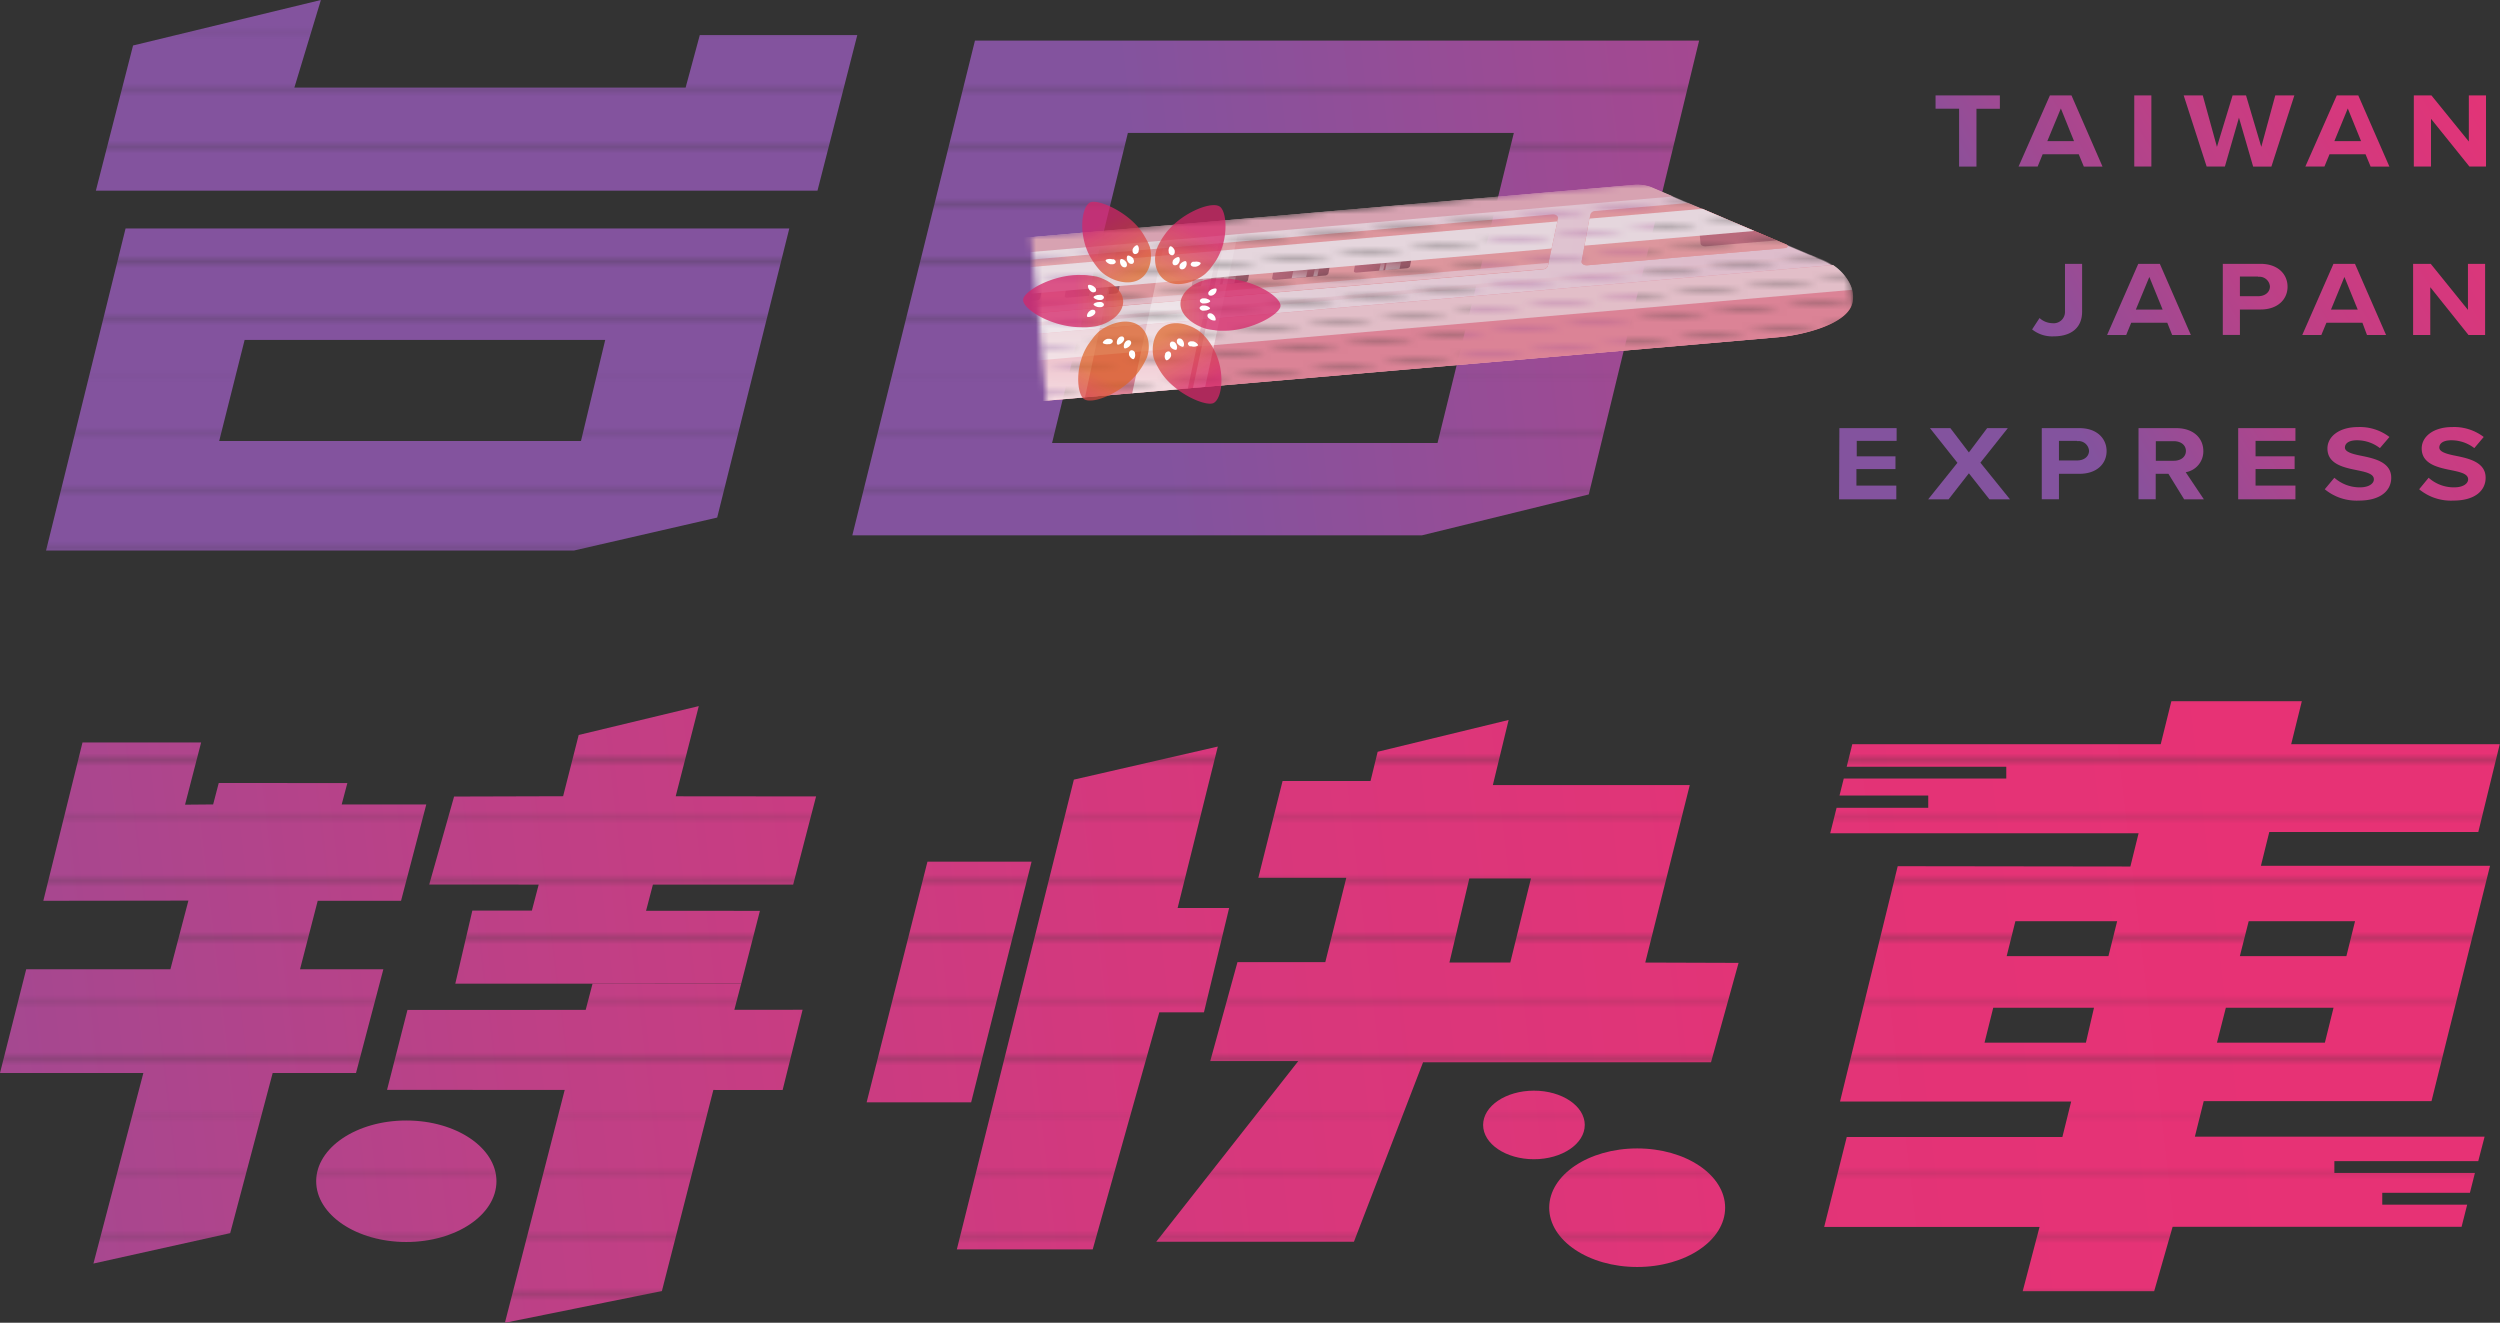 <svg xmlns="http://www.w3.org/2000/svg" xmlns:xlink="http://www.w3.org/1999/xlink" viewBox="0 0 393.04 207.96"><rect x="0" y="0" width="393.04" height="207.96" fill="#333333" stroke="none"/><defs><style>.cls-1{fill:url(#未命名漸層_167);}.cls-2{fill:url(#未命名漸層_100);}.cls-3{fill:url(#未命名漸層_117);}.cls-4{fill:url(#未命名漸層_117-2);}.cls-5{fill:url(#未命名漸層_117-3);}.cls-6{fill:url(#未命名漸層_126);}.cls-7{fill:url(#未命名漸層_126-2);}.cls-8{fill:url(#未命名漸層_127);}.cls-9{fill:url(#未命名漸層_143);}.cls-10{fill:url(#未命名漸層_128);}.cls-11{fill:url(#未命名漸層_130);}.cls-12{fill:url(#未命名漸層_167-2);}.cls-13{fill:url(#未命名漸層_100-2);}.cls-14{fill:url(#未命名漸層_117-4);}.cls-15{fill:url(#未命名漸層_117-5);}.cls-16{fill:url(#未命名漸層_117-6);}.cls-17{fill:url(#未命名漸層_126-3);}.cls-18{fill:url(#未命名漸層_126-4);}.cls-19{fill:url(#未命名漸層_127-2);}.cls-20{fill:url(#未命名漸層_143-2);}.cls-21{fill:url(#未命名漸層_128-2);}.cls-22{fill:url(#未命名漸層_130-2);}.cls-23{fill:url(#未命名漸層_8);}.cls-24{fill:url(#未命名漸層_19);}.cls-25{fill:url(#未命名漸層_19-2);}.cls-26{fill:url(#未命名漸層_19-3);}.cls-27{fill:url(#未命名漸層_19-4);}.cls-28{fill:url(#未命名漸層_19-5);}.cls-29{fill:url(#未命名漸層_19-6);}.cls-30{fill:url(#未命名漸層_19-7);}.cls-31{isolation:isolate;}.cls-32{fill:url(#未命名漸層_2);}.cls-33{fill:url(#未命名漸層_2-2);}.cls-34{fill:url(#未命名漸層_2-3);}.cls-35{fill:url(#未命名漸層_2-4);}.cls-36{fill:url(#未命名漸層_2-5);}.cls-37{fill:url(#未命名漸層_2-6);}.cls-38{fill:url(#未命名漸層_2-7);}.cls-39{fill:url(#未命名漸層_2-8);}.cls-40{fill:url(#未命名漸層_2-9);}.cls-41{fill:url(#未命名漸層_2-10);}.cls-42{fill:url(#未命名漸層_2-11);}.cls-43{fill:url(#未命名漸層_2-12);}.cls-44{fill:url(#未命名漸層_2-13);}.cls-45{fill:url(#未命名漸層_2-14);}.cls-46{fill:url(#未命名漸層_2-15);}.cls-47{fill:url(#未命名漸層_2-16);}.cls-48{fill:url(#未命名漸層_2-17);}.cls-49{fill:url(#未命名漸層_2-18);}.cls-50{mask:url(#mask);}.cls-51{fill:url(#未命名漸層_91);}.cls-52{fill:url(#未命名漸層_91-2);}.cls-53{fill:url(#未命名漸層_91-3);}.cls-54{mask:url(#mask-2);}.cls-55{fill:url(#未命名漸層_91-4);}.cls-56{fill:url(#未命名漸層_91-5);}.cls-57{fill:url(#未命名漸層_91-6);}.cls-58{fill:url(#未命名漸層_91-7);}.cls-59{fill:url(#未命名漸層_91-8);}.cls-60{fill:url(#未命名漸層_91-9);}.cls-61{fill:url(#未命名漸層_91-10);}.cls-62{fill:url(#未命名漸層_91-11);}.cls-63{fill:url(#未命名漸層_91-12);}.cls-64{fill:url(#未命名漸層_91-13);}.cls-65{mask:url(#mask-3);}.cls-66{fill:url(#未命名漸層_206);}.cls-67{fill:url(#未命名漸層_243);}.cls-68{fill:url(#未命名漸層_216);}.cls-123,.cls-69,.cls-76{fill:#fff;}.cls-69{opacity:0.7;}.cls-69,.cls-76{mix-blend-mode:soft-light;}.cls-70{opacity:0.3;fill:url(#未命名漸層_190);}.cls-71{fill:url(#未命名漸層_101);}.cls-72{fill:url(#未命名漸層_265);}.cls-73{fill:url(#未命名漸層_182);}.cls-74{fill:url(#未命名漸層_199);}.cls-75{fill:url(#未命名漸層_46);}.cls-77{fill:url(#未命名漸層_101-2);}.cls-78{fill:url(#未命名漸層_265-2);}.cls-79{fill:url(#未命名漸層_190-2);}.cls-80{fill:url(#未命名漸層_182-2);}.cls-81{fill:url(#未命名漸層_199-2);}.cls-82{fill:url(#未命名漸層_199-3);}.cls-83{fill:url(#未命名漸層_182-3);}.cls-84{fill:url(#未命名漸層_199-4);}.cls-85{fill:url(#未命名漸層_199-5);}.cls-86{fill:url(#未命名漸層_182-4);}.cls-87{fill:url(#未命名漸層_199-6);}.cls-88{fill:url(#未命名漸層_199-7);}.cls-89{fill:url(#未命名漸層_182-5);}.cls-90{fill:url(#未命名漸層_199-8);}.cls-91{fill:url(#未命名漸層_199-9);}.cls-92{fill:url(#未命名漸層_182-6);}.cls-93{fill:url(#未命名漸層_199-10);}.cls-94{fill:url(#未命名漸層_199-11);}.cls-95{fill:url(#未命名漸層_182-7);}.cls-96{fill:url(#未命名漸層_199-12);}.cls-97{fill:url(#未命名漸層_199-13);}.cls-98{fill:url(#未命名漸層_182-8);}.cls-99{fill:url(#未命名漸層_199-14);}.cls-100{fill:url(#未命名漸層_199-15);}.cls-101{fill:url(#未命名漸層_182-9);}.cls-102{fill:url(#未命名漸層_199-16);}.cls-103{fill:url(#未命名漸層_199-17);}.cls-104{fill:url(#未命名漸層_182-10);}.cls-105{fill:url(#未命名漸層_199-18);}.cls-106{fill:url(#未命名漸層_182-11);}.cls-107{fill:url(#未命名漸層_199-19);}.cls-108{fill:url(#未命名漸層_199-20);}.cls-109{fill:url(#未命名漸層_182-12);}.cls-110{fill:url(#未命名漸層_199-21);}.cls-111{fill:url(#未命名漸層_199-22);}.cls-112{fill:url(#未命名漸層_182-13);}.cls-113{fill:url(#未命名漸層_199-23);}.cls-114{fill:url(#未命名漸層_199-24);}.cls-115{fill:#ccafbc;opacity:0.5;mix-blend-mode:multiply;}.cls-116{fill:url(#未命名漸層_228);}.cls-117{fill:url(#未命名漸層_228-2);}.cls-118{fill:url(#未命名漸層_228-3);}.cls-119{fill:url(#未命名漸層_228-4);}.cls-120{fill:url(#未命名漸層_228-5);}.cls-121{fill:url(#未命名漸層_228-6);}.cls-122{fill:url(#未命名漸層_3);}.cls-124{fill:url(#未命名漸層_3-2);}.cls-125{fill:url(#未命名漸層_3-3);}.cls-126{fill:url(#未命名漸層_3-4);}.cls-127{fill:url(#未命名漸層_3-5);}.cls-128{fill:url(#未命名漸層_3-6);}</style><linearGradient id="未命名漸層_167" x1="-16.43" y1="0.16" x2="233.13" y2="0.16" gradientUnits="userSpaceOnUse"><stop offset="0" stop-color="#9fa0a0"/><stop offset="0.05" stop-color="#abacac"/><stop offset="0.14" stop-color="#cbcccc"/><stop offset="0.27" stop-color="#fefefe"/><stop offset="0.27" stop-color="#fff"/><stop offset="0.44" stop-color="#fcfcfc"/><stop offset="0.56" stop-color="#f3f3f3"/><stop offset="0.66" stop-color="#e3e3e3"/><stop offset="0.76" stop-color="#cdcdcd"/><stop offset="0.85" stop-color="#b1b0b0"/><stop offset="0.94" stop-color="#8e8e8e"/><stop offset="1" stop-color="#727171"/></linearGradient><linearGradient id="未命名漸層_100" x1="-16.31" y1="90.55" x2="302.39" y2="90.22" gradientTransform="translate(276.33 180.78) rotate(180)" gradientUnits="userSpaceOnUse"><stop offset="0" stop-color="#231815"/><stop offset="0.03" stop-color="#2e2421"/><stop offset="0.07" stop-color="#4c4441"/><stop offset="0.13" stop-color="#7d7775"/><stop offset="0.2" stop-color="#c0bdbc"/><stop offset="0.27" stop-color="#fff"/><stop offset="0.44" stop-color="#fcfcfc"/><stop offset="0.56" stop-color="#f3f3f3"/><stop offset="0.66" stop-color="#e3e3e3"/><stop offset="0.76" stop-color="#cdcdcd"/><stop offset="0.85" stop-color="#b1b0b0"/><stop offset="0.94" stop-color="#8e8e8e"/><stop offset="1" stop-color="#727171"/></linearGradient><linearGradient id="未命名漸層_117" x1="-16.43" y1="9.25" x2="233.13" y2="9.25" gradientUnits="userSpaceOnUse"><stop offset="0" stop-color="#4c4948"/><stop offset="0.04" stop-color="#575554"/><stop offset="0.11" stop-color="#767474"/><stop offset="0.21" stop-color="#a7a7a7"/><stop offset="0.24" stop-color="#b5b5b6"/><stop offset="1" stop-color="#fff"/></linearGradient><linearGradient id="未命名漸層_117-2" x1="-16.43" y1="54.57" x2="233.13" y2="54.57" xlink:href="#未命名漸層_117"/><linearGradient id="未命名漸層_117-3" x1="-7018.77" y1="81.36" x2="-6769.21" y2="81.36" gradientTransform="matrix(1, 0, 0, -1, 7002.34, 162.72)" xlink:href="#未命名漸層_117"/><linearGradient id="未命名漸層_126" x1="-16.43" y1="18.33" x2="233.13" y2="18.33" gradientUnits="userSpaceOnUse"><stop offset="0.13" stop-color="#b5b5b6"/><stop offset="0.21" stop-color="#c1c1c2"/><stop offset="0.36" stop-color="#e1e1e1"/><stop offset="0.47" stop-color="#fff"/><stop offset="1" stop-color="#dcdddd"/></linearGradient><linearGradient id="未命名漸層_126-2" x1="-16.43" y1="72.27" x2="233.13" y2="72.27" xlink:href="#未命名漸層_126"/><linearGradient id="未命名漸層_127" x1="-7018.77" y1="27.42" x2="-6769.21" y2="27.42" gradientTransform="matrix(1, 0, 0, -1, 7002.34, 54.84)" gradientUnits="userSpaceOnUse"><stop offset="0" stop-color="#727171"/><stop offset="0.04" stop-color="#7e7d7d"/><stop offset="0.11" stop-color="#9e9d9d"/><stop offset="0.19" stop-color="#d1d0d0"/><stop offset="0.27" stop-color="#fff"/><stop offset="0.44" stop-color="#fcfcfc"/><stop offset="0.56" stop-color="#f3f3f3"/><stop offset="0.66" stop-color="#e3e3e3"/><stop offset="0.76" stop-color="#cdcdcd"/><stop offset="0.85" stop-color="#b1b0b0"/><stop offset="0.94" stop-color="#8e8e8e"/><stop offset="1" stop-color="#727171"/></linearGradient><linearGradient id="未命名漸層_143" x1="277.76" y1="37.22" x2="25.25" y2="35.93" gradientTransform="translate(276.33 73.01) rotate(180)" gradientUnits="userSpaceOnUse"><stop offset="0" stop-color="#aaabab"/><stop offset="0.25" stop-color="#b5b5b6"/><stop offset="0.68" stop-color="#efefef"/></linearGradient><linearGradient id="未命名漸層_128" x1="-7018.77" y1="63.22" x2="-6769.21" y2="63.22" gradientTransform="matrix(1, 0, 0, -1, 7002.34, 126.44)" gradientUnits="userSpaceOnUse"><stop offset="0" stop-color="#aaabab"/><stop offset="0.24" stop-color="#b5b5b6"/><stop offset="1" stop-color="#fff"/></linearGradient><linearGradient id="未命名漸層_130" x1="-16.43" y1="45.59" x2="233.13" y2="45.59" gradientUnits="userSpaceOnUse"><stop offset="0.13" stop-color="#b5b5b6"/><stop offset="0.21" stop-color="#c1c1c2"/><stop offset="0.36" stop-color="#e1e1e1"/><stop offset="0.47" stop-color="#fff"/><stop offset="1" stop-color="#efefef"/></linearGradient><linearGradient id="未命名漸層_167-2" x1="-18.69" y1="114.67" x2="322.88" y2="114.67" xlink:href="#未命名漸層_167"/><linearGradient id="未命名漸層_100-2" x1="-18.53" y1="208.49" x2="417.69" y2="208.04" gradientTransform="translate(385.8 416.54) rotate(180)" xlink:href="#未命名漸層_100"/><linearGradient id="未命名漸層_117-4" x1="-18.69" y1="124.1" x2="322.88" y2="124.1" xlink:href="#未命名漸層_117"/><linearGradient id="未命名漸層_117-5" x1="-18.69" y1="171.12" x2="322.88" y2="171.12" xlink:href="#未命名漸層_117"/><linearGradient id="未命名漸層_117-6" x1="-7130.51" y1="198.91" x2="-6788.94" y2="198.91" gradientTransform="matrix(1, 0, 0, -1, 7111.81, 397.81)" xlink:href="#未命名漸層_117"/><linearGradient id="未命名漸層_126-3" x1="-18.69" y1="133.52" x2="322.88" y2="133.52" xlink:href="#未命名漸層_126"/><linearGradient id="未命名漸層_126-4" x1="-18.69" y1="189.48" x2="322.88" y2="189.48" xlink:href="#未命名漸層_126"/><linearGradient id="未命名漸層_127-2" x1="-7130.51" y1="142.95" x2="-6788.94" y2="142.95" gradientTransform="matrix(1, 0, 0, -1, 7111.81, 285.9)" xlink:href="#未命名漸層_127"/><linearGradient id="未命名漸層_143-2" x1="383.97" y1="153.36" x2="38.36" y2="151.58" gradientTransform="translate(385.8 304.75) rotate(180)" xlink:href="#未命名漸層_143"/><linearGradient id="未命名漸層_128-2" x1="-7130.51" y1="180.09" x2="-6788.94" y2="180.09" gradientTransform="matrix(1, 0, 0, -1, 7111.81, 360.18)" xlink:href="#未命名漸層_128"/><linearGradient id="未命名漸層_130-2" x1="-18.69" y1="161.8" x2="322.88" y2="161.8" xlink:href="#未命名漸層_130"/><linearGradient id="未命名漸層_8" x1="214.88" y1="369.94" x2="244.48" y2="369.94" gradientTransform="matrix(1.08, -0.1, 0.09, 1, -102.25, -308.59)" gradientUnits="userSpaceOnUse"><stop offset="0" stop-color="#040000"/><stop offset="0.09" stop-color="#100c0c"/><stop offset="0.25" stop-color="#2f2c2c"/><stop offset="0.46" stop-color="#636060"/><stop offset="0.72" stop-color="#aaa8a8"/><stop offset="1" stop-color="#fff"/></linearGradient><linearGradient id="未命名漸層_19" x1="215.64" y1="373.25" x2="257.74" y2="373.4" gradientTransform="matrix(1.08, -0.1, 0.09, 1, -102.25, -308.59)" gradientUnits="userSpaceOnUse"><stop offset="0" stop-color="#040000"/><stop offset="0.11" stop-color="#090505"/><stop offset="0.23" stop-color="#161212"/><stop offset="0.36" stop-color="#2d2929"/><stop offset="0.5" stop-color="#4c4949"/><stop offset="0.64" stop-color="#757373"/><stop offset="0.78" stop-color="#a6a5a5"/><stop offset="0.93" stop-color="#e0dfdf"/><stop offset="1" stop-color="#fff"/></linearGradient><linearGradient id="未命名漸層_19-2" x1="216.22" y1="377.52" x2="248.6" y2="377.21" xlink:href="#未命名漸層_19"/><linearGradient id="未命名漸層_19-3" x1="220.22" y1="380" x2="269.11" y2="380.46" xlink:href="#未命名漸層_19"/><linearGradient id="未命名漸層_19-4" x1="238.36" y1="384.02" x2="257.27" y2="384.02" xlink:href="#未命名漸層_19"/><linearGradient id="未命名漸層_19-5" x1="216.32" y1="387.53" x2="261.8" y2="387.53" xlink:href="#未命名漸層_19"/><linearGradient id="未命名漸層_19-6" x1="215.47" y1="391.29" x2="251.55" y2="391.13" xlink:href="#未命名漸層_19"/><linearGradient id="未命名漸層_19-7" x1="221.89" y1="394.55" x2="272.31" y2="394.55" xlink:href="#未命名漸層_19"/><linearGradient id="未命名漸層_2" x1="385.32" y1="-26.62" x2="300.42" y2="24.89" gradientUnits="userSpaceOnUse"><stop offset="0" stop-color="#e73275"/><stop offset="0.18" stop-color="#e23477"/><stop offset="0.39" stop-color="#d5387d"/><stop offset="0.61" stop-color="#be4086"/><stop offset="0.84" stop-color="#9e4a93"/><stop offset="1" stop-color="#83539e"/></linearGradient><linearGradient id="未命名漸層_2-2" x1="390.41" y1="-18.23" x2="305.51" y2="33.27" xlink:href="#未命名漸層_2"/><linearGradient id="未命名漸層_2-3" x1="393.22" y1="-13.59" x2="308.32" y2="37.91" xlink:href="#未命名漸層_2"/><linearGradient id="未命名漸層_2-4" x1="396.81" y1="-7.68" x2="311.91" y2="43.82" xlink:href="#未命名漸層_2"/><linearGradient id="未命名漸層_2-5" x1="402.54" y1="1.76" x2="317.64" y2="53.27" xlink:href="#未命名漸層_2"/><linearGradient id="未命名漸層_2-6" x1="406.21" y1="7.82" x2="321.31" y2="59.32" xlink:href="#未命名漸層_2"/><linearGradient id="未命名漸層_2-7" x1="401.71" y1="0.4" x2="316.81" y2="51.91" xlink:href="#未命名漸層_2"/><linearGradient id="未命名漸層_2-8" x1="405.9" y1="7.3" x2="321" y2="58.8" xlink:href="#未命名漸層_2"/><linearGradient id="未命名漸層_2-9" x1="408.71" y1="11.94" x2="323.81" y2="63.45" xlink:href="#未命名漸層_2"/><linearGradient id="未命名漸層_2-10" x1="414.15" y1="20.91" x2="329.25" y2="72.41" xlink:href="#未命名漸層_2"/><linearGradient id="未命名漸層_2-11" x1="417.93" y1="27.13" x2="333.03" y2="78.63" xlink:href="#未命名漸層_2"/><linearGradient id="未命名漸層_2-12" x1="404.8" y1="5.49" x2="319.9" y2="56.99" xlink:href="#未命名漸層_2"/><linearGradient id="未命名漸層_2-13" x1="409.1" y1="12.59" x2="324.21" y2="64.09" xlink:href="#未命名漸層_2"/><linearGradient id="未命名漸層_2-14" x1="412.5" y1="18.18" x2="327.6" y2="69.69" xlink:href="#未命名漸層_2"/><linearGradient id="未命名漸層_2-15" x1="417.63" y1="26.64" x2="332.73" y2="78.14" xlink:href="#未命名漸層_2"/><linearGradient id="未命名漸層_2-16" x1="421.66" y1="33.29" x2="336.77" y2="84.79" xlink:href="#未命名漸層_2"/><linearGradient id="未命名漸層_2-17" x1="425.59" y1="39.76" x2="340.69" y2="91.27" xlink:href="#未命名漸層_2"/><linearGradient id="未命名漸層_2-18" x1="429.58" y1="46.34" x2="344.68" y2="97.84" xlink:href="#未命名漸層_2"/><mask id="mask" x="-32.03" y="-4.38" width="340.39" height="99.31" maskUnits="userSpaceOnUse"><g id="gradient"><rect class="cls-1" x="-32.03" y="-4.38" width="340.39" height="9.09"/><rect class="cls-2" x="-32.03" y="85.84" width="340.39" height="9.09" transform="translate(276.33 180.78) rotate(-180)"/><rect class="cls-3" x="-32.03" y="4.7" width="340.39" height="9.09"/><rect class="cls-4" x="-32.03" y="50.03" width="340.39" height="9.09"/><rect class="cls-5" x="-32.03" y="76.82" width="340.39" height="9.09" transform="translate(276.33 162.72) rotate(-180)"/><rect class="cls-6" x="-32.03" y="13.79" width="340.39" height="9.09"/><rect class="cls-7" x="-32.03" y="67.73" width="340.39" height="9.09"/><rect class="cls-8" x="-32.03" y="22.88" width="340.39" height="9.09" transform="translate(276.33 54.84) rotate(-180)"/><rect class="cls-9" x="-32.03" y="31.96" width="340.39" height="9.09" transform="translate(276.33 73.01) rotate(-180)"/><rect class="cls-10" x="-32.03" y="58.68" width="340.39" height="9.09" transform="translate(276.33 126.44) rotate(-180)"/><rect class="cls-11" x="-32.03" y="41.05" width="340.39" height="9.09"/></g></mask><linearGradient id="未命名漸層_91" x1="620.34" y1="-47.75" x2="174.66" y2="4.92" xlink:href="#未命名漸層_2"/><linearGradient id="未命名漸層_91-2" x1="624.94" y1="-6.12" x2="179.64" y2="46.51" xlink:href="#未命名漸層_2"/><linearGradient id="未命名漸層_91-3" x1="624.84" y1="-6.3" x2="179.79" y2="46.29" xlink:href="#未命名漸層_2"/><mask id="mask-2" x="-40.05" y="109.96" width="465.9" height="103.03" maskUnits="userSpaceOnUse"><g id="gradient-2" data-name="gradient"><rect class="cls-12" x="-40.05" y="109.96" width="465.9" height="9.43"/><rect class="cls-13" x="-40.05" y="203.56" width="465.9" height="9.43" transform="translate(385.8 416.54) rotate(-180)"/><rect class="cls-14" x="-40.05" y="119.38" width="465.9" height="9.43"/><rect class="cls-15" x="-40.05" y="166.4" width="465.9" height="9.43"/><rect class="cls-16" x="-40.05" y="194.19" width="465.9" height="9.43" transform="translate(385.8 397.81) rotate(-180)"/><rect class="cls-17" x="-40.05" y="128.81" width="465.9" height="9.43"/><rect class="cls-18" x="-40.05" y="184.77" width="465.9" height="9.43"/><rect class="cls-19" x="-40.05" y="138.24" width="465.9" height="9.43" transform="translate(385.8 285.9) rotate(-180)"/><rect class="cls-20" x="-40.05" y="147.66" width="465.9" height="9.43" transform="translate(385.8 304.75) rotate(-180)"/><rect class="cls-21" x="-40.05" y="175.38" width="465.9" height="9.43" transform="translate(385.8 360.18) rotate(-180)"/><rect class="cls-22" x="-40.05" y="157.09" width="465.9" height="9.43"/></g></mask><linearGradient id="未命名漸層_91-4" x1="352.09" y1="117.71" x2="-92.89" y2="170.3" xlink:href="#未命名漸層_2"/><linearGradient id="未命名漸層_91-5" x1="351.03" y1="104.72" x2="-94.61" y2="157.38" xlink:href="#未命名漸層_2"/><linearGradient id="未命名漸層_91-6" x1="356.47" y1="149.37" x2="-89.23" y2="202.04" xlink:href="#未命名漸層_2"/><linearGradient id="未命名漸層_91-7" x1="356.89" y1="151.08" x2="-89.05" y2="203.78" xlink:href="#未命名漸層_2"/><linearGradient id="未命名漸層_91-8" x1="352.88" y1="136.66" x2="-90.33" y2="189.04" xlink:href="#未命名漸層_2"/><linearGradient id="未命名漸層_91-9" x1="359.04" y1="177.86" x2="-86.9" y2="230.56" xlink:href="#未命名漸層_2"/><linearGradient id="未命名漸層_91-10" x1="357.24" y1="163.14" x2="-88.7" y2="215.84" xlink:href="#未命名漸層_2"/><linearGradient id="未命名漸層_91-11" x1="352.27" y1="130.39" x2="-91.53" y2="182.84" xlink:href="#未命名漸層_2"/><linearGradient id="未命名漸層_91-12" x1="354.16" y1="138.98" x2="-91.06" y2="191.6" xlink:href="#未命名漸層_2"/><linearGradient id="未命名漸層_91-13" x1="357.62" y1="154.54" x2="-87.24" y2="207.11" xlink:href="#未命名漸層_2"/><mask id="mask-3" x="38.38" y="26.15" width="253.48" height="47.58" maskUnits="userSpaceOnUse"><g id="shadow"><polygon class="cls-23" points="289.58 29.65 162.43 40.68 162.1 37.18 289.26 26.15 289.58 29.65"/><polygon class="cls-24" points="289.9 33.15 162.75 44.18 162.43 40.68 289.58 29.65 289.9 33.15"/><polygon class="cls-25" points="290.25 36.66 163.09 47.69 162.77 44.19 289.92 33.16 290.25 36.66"/><polygon class="cls-26" points="290.56 40.16 163.41 51.18 163.09 47.68 290.24 36.66 290.56 40.16"/><polygon class="cls-27" points="290.89 43.67 163.74 54.7 163.41 51.2 290.56 40.17 290.89 43.67"/><polygon class="cls-28" points="291.21 47.17 164.06 58.19 163.74 54.69 290.89 43.67 291.21 47.17"/><polygon class="cls-29" points="291.54 50.66 164.38 61.69 164.06 58.19 291.21 47.16 291.54 50.66"/><polygon class="cls-30" points="291.86 54.16 164.71 65.18 164.38 61.68 291.54 50.66 291.86 54.16"/></g></mask><linearGradient id="未命名漸層_206" x1="307.42" y1="393.06" x2="164.57" y2="376.93" gradientTransform="matrix(1.08, -0.1, 0.09, 1, -102.25, -308.59)" gradientUnits="userSpaceOnUse"><stop offset="0" stop-color="#f0cddd"/><stop offset="0.54" stop-color="#fcfdfd"/><stop offset="1" stop-color="#f8eef3"/></linearGradient><linearGradient id="未命名漸層_243" x1="805.34" y1="-388.58" x2="747.17" y2="-350.54" gradientUnits="userSpaceOnUse"><stop offset="0" stop-color="#c96391"/><stop offset="0.78" stop-color="#e397a6"/></linearGradient><linearGradient id="未命名漸層_216" x1="817.22" y1="-370.13" x2="759.09" y2="-332.12" gradientUnits="userSpaceOnUse"><stop offset="0" stop-color="#ee83a0"/><stop offset="0.09" stop-color="#ef8ca7"/><stop offset="0.24" stop-color="#f3a5bc"/><stop offset="0.42" stop-color="#f8cddd"/><stop offset="0.48" stop-color="#fadce9"/><stop offset="1" stop-color="#ea5970"/></linearGradient><linearGradient id="未命名漸層_190" x1="103.5" y1="382.11" x2="290" y2="381.56" gradientTransform="matrix(1.08, -0.1, 0.09, 1, -102.25, -308.59)" gradientUnits="userSpaceOnUse"><stop offset="0" stop-color="#c31341"/><stop offset="0.77" stop-color="#eb9cae"/><stop offset="1" stop-color="#f7c6cf"/></linearGradient><linearGradient id="未命名漸層_101" x1="838.34" y1="-338.38" x2="780.18" y2="-300.35" gradientUnits="userSpaceOnUse"><stop offset="0" stop-color="#e397a6"/><stop offset="1" stop-color="#ee7e7f"/></linearGradient><linearGradient id="未命名漸層_265" x1="838.53" y1="-338.09" x2="780.36" y2="-300.06" gradientUnits="userSpaceOnUse"><stop offset="0" stop-color="#c31341"/><stop offset="1" stop-color="#ee7e7f"/></linearGradient><linearGradient id="未命名漸層_182" x1="840.63" y1="-335.6" x2="782.43" y2="-297.54" gradientUnits="userSpaceOnUse"><stop offset="0" stop-color="#5f0010"/><stop offset="1" stop-color="#a6273d"/></linearGradient><linearGradient id="未命名漸層_199" x1="830.92" y1="-335.4" x2="773.41" y2="-297.8" gradientUnits="userSpaceOnUse"><stop offset="0" stop-color="#fff" stop-opacity="0.8"/><stop offset="0.68" stop-color="#fff" stop-opacity="0.26"/><stop offset="1" stop-color="#fff" stop-opacity="0"/></linearGradient><linearGradient id="未命名漸層_46" x1="830.72" y1="-332.31" x2="773.37" y2="-294.81" gradientUnits="userSpaceOnUse"><stop offset="0" stop-color="#fff" stop-opacity="0.6"/><stop offset="0.9" stop-color="#fff" stop-opacity="0.06"/><stop offset="1" stop-color="#fff" stop-opacity="0"/></linearGradient><linearGradient id="未命名漸層_101-2" x1="805.34" y1="-387.64" x2="747.22" y2="-349.63" xlink:href="#未命名漸層_101"/><linearGradient id="未命名漸層_265-2" x1="805.68" y1="-387.23" x2="747.55" y2="-349.23" xlink:href="#未命名漸層_265"/><linearGradient id="未命名漸層_190-2" x1="807.68" y1="-385.17" x2="749.51" y2="-347.14" gradientTransform="matrix(1, 0, 0, 1, 0, 0)" xlink:href="#未命名漸層_190"/><linearGradient id="未命名漸層_182-2" x1="267.54" y1="376.61" x2="260.07" y2="376.97" gradientTransform="matrix(1.08, -0.1, 0.09, 1, -102.25, -308.59)" xlink:href="#未命名漸層_182"/><linearGradient id="未命名漸層_199-2" x1="265.29" y1="378.22" x2="265.61" y2="375.8" gradientTransform="matrix(1.08, -0.1, 0.09, 1, -102.25, -308.59)" xlink:href="#未命名漸層_199"/><linearGradient id="未命名漸層_199-3" x1="263.7" y1="378.13" x2="264" y2="375.88" gradientTransform="matrix(1.08, -0.1, 0.09, 1, -102.25, -308.59)" xlink:href="#未命名漸層_199"/><linearGradient id="未命名漸層_182-3" x1="256.13" y1="376.74" x2="247.29" y2="376.74" gradientTransform="matrix(1.08, -0.1, 0.09, 1, -102.25, -308.59)" xlink:href="#未命名漸層_182"/><linearGradient id="未命名漸層_199-4" x1="251.75" y1="378.17" x2="252.07" y2="375.76" gradientTransform="matrix(1.08, -0.1, 0.09, 1, -102.25, -308.59)" xlink:href="#未命名漸層_199"/><linearGradient id="未命名漸層_199-5" x1="254.13" y1="378.1" x2="254.43" y2="375.85" gradientTransform="matrix(1.08, -0.1, 0.09, 1, -102.25, -308.59)" xlink:href="#未命名漸層_199"/><linearGradient id="未命名漸層_182-4" x1="243.79" y1="376.6" x2="236.42" y2="376.84" gradientTransform="matrix(1.08, -0.1, 0.09, 1, -102.25, -308.59)" xlink:href="#未命名漸層_182"/><linearGradient id="未命名漸層_199-6" x1="238.92" y1="378.17" x2="239.25" y2="375.67" gradientTransform="matrix(1.08, -0.1, 0.09, 1, -102.25, -308.59)" xlink:href="#未命名漸層_199"/><linearGradient id="未命名漸層_199-7" x1="241.53" y1="378.12" x2="241.85" y2="375.74" gradientTransform="matrix(1.08, -0.1, 0.09, 1, -102.25, -308.59)" xlink:href="#未命名漸層_199"/><linearGradient id="未命名漸層_182-5" x1="225.29" y1="376.48" x2="218.13" y2="376.82" gradientTransform="matrix(1.08, -0.1, 0.09, 1, -102.25, -308.59)" xlink:href="#未命名漸層_182"/><linearGradient id="未命名漸層_199-8" x1="223.12" y1="378.07" x2="223.45" y2="375.67" gradientTransform="matrix(1.08, -0.1, 0.09, 1, -102.25, -308.59)" xlink:href="#未命名漸層_199"/><linearGradient id="未命名漸層_199-9" x1="221.6" y1="377.99" x2="221.9" y2="375.75" gradientTransform="matrix(1.08, -0.1, 0.09, 1, -102.25, -308.59)" xlink:href="#未命名漸層_199"/><linearGradient id="未命名漸層_182-6" x1="214.35" y1="376.61" x2="205.89" y2="376.61" gradientTransform="matrix(1.08, -0.1, 0.09, 1, -102.25, -308.59)" xlink:href="#未命名漸層_182"/><linearGradient id="未命名漸層_199-10" x1="210.15" y1="378.03" x2="210.47" y2="375.63" gradientTransform="matrix(1.08, -0.1, 0.09, 1, -102.25, -308.59)" xlink:href="#未命名漸層_199"/><linearGradient id="未命名漸層_199-11" x1="212.43" y1="377.96" x2="212.73" y2="375.72" gradientTransform="matrix(1.08, -0.1, 0.09, 1, -102.25, -308.59)" xlink:href="#未命名漸層_199"/><linearGradient id="未命名漸層_182-7" x1="202.53" y1="376.47" x2="195.47" y2="376.7" gradientTransform="matrix(1.08, -0.1, 0.09, 1, -102.25, -308.59)" xlink:href="#未命名漸層_182"/><linearGradient id="未命名漸層_199-12" x1="197.86" y1="378.03" x2="198.19" y2="375.55" gradientTransform="matrix(1.08, -0.1, 0.09, 1, -102.25, -308.59)" xlink:href="#未命名漸層_199"/><linearGradient id="未命名漸層_199-13" x1="200.35" y1="377.98" x2="200.67" y2="375.62" gradientTransform="matrix(1.08, -0.1, 0.09, 1, -102.25, -308.59)" xlink:href="#未命名漸層_199"/><linearGradient id="未命名漸層_182-8" x1="178.86" y1="376.35" x2="172.46" y2="376.66" gradientTransform="matrix(1.08, -0.1, 0.09, 1, -102.25, -308.59)" xlink:href="#未命名漸層_182"/><linearGradient id="未命名漸層_199-14" x1="176.91" y1="377.91" x2="177.23" y2="375.54" gradientTransform="matrix(1.08, -0.1, 0.09, 1, -102.25, -308.59)" xlink:href="#未命名漸層_199"/><linearGradient id="未命名漸層_199-15" x1="174.26" y1="377.83" x2="174.56" y2="375.6" gradientTransform="matrix(1.08, -0.1, 0.09, 1, -102.25, -308.59)" xlink:href="#未命名漸層_199"/><linearGradient id="未命名漸層_182-9" x1="169.08" y1="376.47" x2="161.52" y2="376.47" gradientTransform="matrix(1.08, -0.1, 0.09, 1, -102.25, -308.59)" xlink:href="#未命名漸層_182"/><linearGradient id="未命名漸層_199-16" x1="163.85" y1="377.87" x2="164.17" y2="375.5" gradientTransform="matrix(1.08, -0.1, 0.09, 1, -102.25, -308.59)" xlink:href="#未命名漸層_199"/><linearGradient id="未命名漸層_199-17" x1="165.35" y1="377.8" x2="165.65" y2="375.58" gradientTransform="matrix(1.08, -0.1, 0.09, 1, -102.25, -308.59)" xlink:href="#未命名漸層_199"/><linearGradient id="未命名漸層_182-10" x1="158.53" y1="376.34" x2="152.21" y2="376.54" gradientTransform="matrix(1.08, -0.1, 0.09, 1, -102.25, -308.59)" xlink:href="#未命名漸層_182"/><linearGradient id="未命名漸層_199-18" x1="154.33" y1="377.87" x2="154.66" y2="375.43" gradientTransform="matrix(1.08, -0.1, 0.09, 1, -102.25, -308.59)" xlink:href="#未命名漸層_199"/><linearGradient id="未命名漸層_182-11" x1="138.21" y1="376.08" x2="131.84" y2="376.38" gradientTransform="matrix(1.08, -0.1, 0.09, 1, -102.25, -308.59)" xlink:href="#未命名漸層_182"/><linearGradient id="未命名漸層_199-19" x1="136.27" y1="377.63" x2="136.58" y2="375.26" gradientTransform="matrix(1.08, -0.1, 0.09, 1, -102.25, -308.59)" xlink:href="#未命名漸層_199"/><linearGradient id="未命名漸層_199-20" x1="134.91" y1="377.56" x2="135.21" y2="375.33" gradientTransform="matrix(1.08, -0.1, 0.09, 1, -102.25, -308.59)" xlink:href="#未命名漸層_199"/><linearGradient id="未命名漸層_182-12" x1="128.49" y1="376.19" x2="120.97" y2="376.19" gradientTransform="matrix(1.08, -0.1, 0.09, 1, -102.25, -308.59)" xlink:href="#未命名漸層_182"/><linearGradient id="未命名漸層_199-21" x1="124.74" y1="377.6" x2="125.06" y2="375.23" gradientTransform="matrix(1.08, -0.1, 0.09, 1, -102.25, -308.59)" xlink:href="#未命名漸層_199"/><linearGradient id="未命名漸層_199-22" x1="126.77" y1="377.53" x2="127.07" y2="375.31" gradientTransform="matrix(1.08, -0.1, 0.09, 1, -102.25, -308.59)" xlink:href="#未命名漸層_199"/><linearGradient id="未命名漸層_182-13" x1="117.99" y1="376.07" x2="111.71" y2="376.27" gradientTransform="matrix(1.08, -0.1, 0.09, 1, -102.25, -308.59)" xlink:href="#未命名漸層_182"/><linearGradient id="未命名漸層_199-23" x1="113.82" y1="377.59" x2="114.15" y2="375.16" gradientTransform="matrix(1.08, -0.1, 0.09, 1, -102.25, -308.59)" xlink:href="#未命名漸層_199"/><linearGradient id="未命名漸層_199-24" x1="116.04" y1="377.55" x2="116.36" y2="375.22" gradientTransform="matrix(1.08, -0.1, 0.09, 1, -102.25, -308.59)" xlink:href="#未命名漸層_199"/><linearGradient id="未命名漸層_228" x1="163.56" y1="393.27" x2="166.52" y2="369.07" gradientTransform="matrix(1.08, -0.1, 0.09, 1, -102.25, -308.59)" gradientUnits="userSpaceOnUse"><stop offset="0" stop-color="#fff" stop-opacity="0.7"/><stop offset="1" stop-color="#fff" stop-opacity="0.1"/></linearGradient><linearGradient id="未命名漸層_228-2" x1="232.22" y1="392.25" x2="234.85" y2="370.72" xlink:href="#未命名漸層_228"/><linearGradient id="未命名漸層_228-3" x1="119.2" y1="391.69" x2="121.78" y2="370.58" xlink:href="#未命名漸層_228"/><linearGradient id="未命名漸層_228-4" x1="115.04" y1="391.57" x2="117.59" y2="370.69" xlink:href="#未命名漸層_228"/><linearGradient id="未命名漸層_228-5" x1="237.91" y1="391.97" x2="240.47" y2="371.08" xlink:href="#未命名漸層_228"/><linearGradient id="未命名漸層_228-6" x1="214.4" y1="392.46" x2="217.11" y2="370.35" xlink:href="#未命名漸層_228"/><linearGradient id="未命名漸層_3" x1="-75.13" y1="-998.18" x2="-74.64" y2="-985.13" gradientTransform="matrix(0.85, 0.52, -0.52, 0.85, -266.23, 924.25)" gradientUnits="userSpaceOnUse"><stop offset="0" stop-color="#d52568" stop-opacity="0.75"/><stop offset="0.27" stop-color="#d83753" stop-opacity="0.73"/><stop offset="0.75" stop-color="#df6223" stop-opacity="0.7"/></linearGradient><linearGradient id="未命名漸層_3-2" x1="351.69" y1="913.96" x2="352.18" y2="927.01" gradientTransform="matrix(0.88, -0.48, 0.48, 0.88, -573.6, -601.3)" xlink:href="#未命名漸層_3"/><linearGradient id="未命名漸層_3-3" x1="-1089.74" y1="2238.97" x2="-1089.2" y2="2253.27" gradientTransform="matrix(0.02, -1, 1, 0.02, -2048.46, -1097.88)" xlink:href="#未命名漸層_3"/><linearGradient id="未命名漸層_3-4" x1="-2958.99" y1="1655.15" x2="-2958.5" y2="1668.2" gradientTransform="matrix(-0.85, -0.52, 0.52, -0.85, -3215.94, -68.91)" xlink:href="#未命名漸層_3"/><linearGradient id="未命名漸層_3-5" x1="-3388.09" y1="-256.87" x2="-3387.6" y2="-243.82" gradientTransform="matrix(-0.88, 0.48, -0.48, -0.88, -2908.56, 1456.64)" xlink:href="#未命名漸層_3"/><linearGradient id="未命名漸層_3-6" x1="-1945.66" y1="-1585.19" x2="-1945.13" y2="-1570.89" gradientTransform="matrix(-0.02, 1, -1, -0.02, -1433.71, 1953.23)" xlink:href="#未命名漸層_3"/></defs><title>tjexpress</title><g class="cls-31"><g id="圖層_2" data-name="圖層 2"><g id="element"><g id="logotype_eng"><path class="cls-32" d="M308,17.09H304.3V15h10.11v2.1h-3.68v9.09H308Z"/><path class="cls-33" d="M326.81,24.25h-5.67l-.79,1.93h-3L322.28,15h3.39l4.88,11.19h-2.94Zm-4.94-2.06h4.2L324,17.05Z"/><path class="cls-34" d="M335.54,15h2.69V26.18h-2.69Z"/><path class="cls-35" d="M352,18.5l-2.21,7.68h-2.87L343.31,15h3l2.23,8.09L351,15h2.11l2.4,8.09,2.2-8.09h3l-3.61,11.19h-2.87Z"/><path class="cls-36" d="M371.9,24.25h-5.66l-.8,1.93h-3L367.38,15h3.38l4.89,11.19H372.7ZM367,22.19h4.2l-2.09-5.14Z"/><path class="cls-37" d="M382.19,18.67v7.51h-2.7V15h2.77l5.88,7.25V15h2.7V26.18h-2.61Z"/><path class="cls-38" d="M320.65,50a3.06,3.06,0,0,0,2,.81,1.78,1.78,0,0,0,2-1.8V41.48h2.69V49c0,2.65-1.86,3.88-4.46,3.88a5.05,5.05,0,0,1-3.4-1.09Z"/><path class="cls-39" d="M340.73,50.74h-5.67l-.79,1.93h-3l4.9-11.19h3.39l4.88,11.19h-2.94Zm-4.94-2.07H340l-2.09-5.13Z"/><path class="cls-40" d="M349.46,41.48h5.93c2.75,0,4.25,1.64,4.25,3.6s-1.52,3.58-4.25,3.58h-3.24v4h-2.69Zm5.56,2h-2.87v3.09H355c1.07,0,1.87-.6,1.87-1.54A1.66,1.66,0,0,0,355,43.52Z"/><path class="cls-41" d="M371.41,50.74h-5.66l-.8,1.93h-3l4.91-11.19h3.38l4.89,11.19h-3Zm-4.94-2.07h4.2l-2.09-5.13Z"/><path class="cls-42" d="M382.08,45.15v7.52h-2.7V41.48h2.77L388,48.72V41.48h2.7V52.67h-2.61Z"/><path class="cls-43" d="M289.18,67.31h9v2h-6.27v2.43H298v2h-6.14v2.6h6.27V78.5h-9Z"/><path class="cls-44" d="M309.54,74.41l-3.19,4.09h-3.21l4.6-5.74-4.32-5.45h3.21l2.91,3.82,2.87-3.82h3.25l-4.31,5.43L316,78.5h-3.23Z"/><path class="cls-45" d="M321,67.31h5.93c2.75,0,4.26,1.64,4.26,3.61s-1.52,3.57-4.26,3.57h-3.23v4H321Zm5.57,2h-2.87v3.08h2.87c1.06,0,1.86-.6,1.86-1.54A1.66,1.66,0,0,0,326.52,69.36Z"/><path class="cls-46" d="M340.91,74.49h-2v4h-2.7V67.31h5.93c2.65,0,4.26,1.53,4.26,3.61a3.32,3.32,0,0,1-2.77,3.32l2.85,4.26h-3.1Zm.85-5.13h-2.83v3.08h2.83c1.09,0,1.9-.6,1.9-1.54S342.85,69.36,341.76,69.36Z"/><path class="cls-47" d="M351.88,67.31h9v2h-6.27v2.43h6.14v2h-6.14v2.6h6.27V78.5h-9Z"/><path class="cls-48" d="M367,75.11a6,6,0,0,0,4,1.51c1.48,0,2.21-.62,2.21-1.26,0-.84-1.11-1.12-2.57-1.42-2.07-.42-4.73-.93-4.73-3.43,0-1.86,1.82-3.37,4.81-3.37a7.66,7.66,0,0,1,4.94,1.56l-1.5,1.75a5.86,5.86,0,0,0-3.63-1.23c-1.22,0-1.87.47-1.87,1.14s1.07,1,2.53,1.29c2.09.42,4.75,1,4.75,3.46,0,2-1.65,3.59-5.07,3.59a7.86,7.86,0,0,1-5.38-1.78Z"/><path class="cls-49" d="M381.82,75.11a5.93,5.93,0,0,0,4,1.51c1.48,0,2.21-.62,2.21-1.26,0-.84-1.11-1.12-2.57-1.42-2.07-.42-4.73-.93-4.73-3.43,0-1.86,1.82-3.37,4.81-3.37a7.66,7.66,0,0,1,4.94,1.56L389,70.45a5.86,5.86,0,0,0-3.63-1.23c-1.22,0-1.87.47-1.87,1.14s1.07,1,2.53,1.29c2.09.42,4.75,1,4.75,3.46,0,2-1.65,3.59-5.07,3.59a7.84,7.84,0,0,1-5.38-1.78Z"/></g><g id="logotype"><g class="cls-50"><g id="台日"><polygon class="cls-51" points="20.92 7.15 15.07 29.98 128.52 29.98 134.78 5.51 110.02 5.51 107.79 13.77 46.28 13.77 50.45 0 20.92 7.15"/><path class="cls-52" d="M19.74,35.92,7.24,86.55h83l22.51-5.18,11.34-45.45Zm71.6,33.41H34.46l4-15.89H95.15Z"/><path class="cls-53" d="M153.28,6.38,134,84.16h89.56l26.22-6.43L267.13,6.38ZM226,69.65H165.4L177.32,20.9H238Z"/></g></g><g class="cls-54"><g id="特快車"><polygon class="cls-55" points="12.97 116.73 31.62 116.73 29.09 126.51 33.51 126.47 34.39 123.1 54.61 123.11 53.72 126.47 67.02 126.47 63.05 141.62 49.95 141.62 47.17 152.38 60.27 152.38 55.97 168.69 42.87 168.69 36.19 193.87 14.69 198.65 22.54 168.69 0 168.69 4.12 152.38 26.79 152.38 29.62 141.59 6.81 141.62 12.97 116.73"/><polygon class="cls-56" points="71.39 125.23 67.48 139.06 84.69 139.07 83.62 143.16 74.26 143.16 71.58 154.65 116.53 154.64 119.47 143.2 101.57 143.19 102.65 139.07 124.7 139.07 128.3 125.21 106.23 125.19 109.86 111.01 90.98 115.55 88.53 125.18 71.39 125.23"/><polygon class="cls-57" points="126.18 158.75 115.45 158.76 116.53 154.64 93.16 154.64 92.08 158.77 64.06 158.78 60.85 171.34 88.78 171.36 79.38 207.96 104.06 202.97 112.15 171.36 123.04 171.37 126.18 158.75"/><ellipse class="cls-58" cx="63.88" cy="185.71" rx="14.17" ry="9.55"/><polygon class="cls-59" points="168.83 122.57 191.46 117.37 185.14 142.75 193.24 142.75 189.28 159.15 182.26 159.15 171.79 196.43 150.43 196.43 168.83 122.57"/><ellipse class="cls-60" cx="257.39" cy="189.87" rx="13.83" ry="9.32"/><ellipse class="cls-61" cx="241.16" cy="176.86" rx="7.99" ry="5.39"/><polygon class="cls-62" points="145.81 135.47 162.18 135.47 152.68 173.3 136.25 173.3 145.81 135.47"/><path class="cls-63" d="M258.66,151.33l7-27.91H234.7l2.48-10.23-20.59,5-1.12,4.6-13.83,0L197.83,138l13.83,0-3.3,13.26H194.55l-4.28,15.56h13.84l-22.33,28.4h31.08L223.73,167H269l4.33-15.62Zm-21.22,0h-9.57L231,138.11h9.69Z"/><path class="cls-64" d="M374.53,189.39v-1.86h13.78l.79-3.13H367v-1.85h22.62l1-3.85-45.55,0,1.39-5.58h35.81l9.2-37H355.45l1.32-5.32h32.86L393,117H360.21l1.68-6.78H341.38L339.7,117H291.21l-.88,3.54h25.09v1.86H289.87l-.67,2.67h13.95V127H288.74l-1,4h48.48l-1.29,5.23-36.58-.05-9.07,37h36.34l-1.38,5.57h-33.9l-3.55,14.14h33.86L318,203l20.67,0,2.9-10.13H387l.88-3.48Zm-21-44.56h16.72l-1.36,5.49H352.14Zm-3.59,13.6h16.93l-1.36,5.49H348.54Zm-22,5.49H312l1.37-5.49h15.84Zm3.54-13.6h-16l1.37-5.49h16Z"/></g></g><g class="cls-65"><g id="train"><g id="train_body" data-name="train body"><path id="train_bg" data-name="train bg" class="cls-66" d="M285.52,40.53,259.33,29.39h0a6.49,6.49,0,0,0-2.61-.29h0l-7.14.61L38.51,48l0,0,2.34,25.66s0,0,0,0L251.2,55.47l7.14-.62,1.39-.12L279.61,53c3.22-.28,10.7-1.87,11.45-5.43.63-3-2-5.86-5.54-7Z"/><path id="line" class="cls-67" d="M263,30.89l-3.57-1.53h0a6.54,6.54,0,0,0-2.62-.29h0l-7.15.62L38.4,48s0,0,0,0l.15,2.32Z"/><path id="line-2" data-name="line" class="cls-68" d="M40.7,73.71a0,0,0,0,0,0,0L251.34,55.47l7.15-.62,1.38-.12L279.78,53c3.22-.28,10.72-1.88,11.46-5.44.39-1.83-.44-3.93-3.11-5.89L39.75,63.17Z"/><path id="line-3" data-name="line" class="cls-69" d="M40.11,67.33,291.2,45.56a7.57,7.57,0,0,0-3-3.89L39.75,63.17Z"/><path id="line-4" data-name="line" class="cls-70" d="M39.61,61.94l246.3-21.35-.21-.08h0l-1-.42L39.58,61.34Z"/></g><g id="front"><path class="cls-71" d="M249.54,41.71,280.65,39c.41,0,.54-.43.18-.56L265.55,32a1,1,0,0,0-.49-.06l-14.27,1.23a.82.82,0,0,0-.77.55l-1.37,7.39C248.58,41.44,249,41.75,249.54,41.71Z"/><path class="cls-72" d="M249.54,41.71,280.65,39c.41,0,.54-.43.18-.56l-13.24-5.61-17.7,1.53-1.23,6.69C248.58,41.44,249,41.75,249.54,41.71Z"/><path class="cls-73" d="M279.31,37.8l-11.72-5h0c-.41,0-.72.3-.69.59l.45,4.87c0,.29.38.5.79.47Z"/><polygon class="cls-74" points="256.85 41.09 262.68 40.58 263.99 34.17 258.14 34.67 256.85 41.09"/><polygon class="cls-75" points="263.13 40.58 266.74 40.26 268.06 33.84 264.41 34.16 263.13 40.58"/><polygon class="cls-76" points="249.11 38.62 275.8 36.31 267.64 32.83 249.89 34.37 249.11 38.62"/></g><g id="window_lline" data-name="window lline"><path class="cls-77" d="M39.42,59.93,242.58,42.31a.82.82,0,0,0,.77-.54l1.59-7.41c.08-.38-.35-.7-.89-.65L38.64,51.52Z"/><path class="cls-78" d="M244.84,34.81l-1.49,7a.82.82,0,0,1-.77.54L39.42,59.93l-.62-7.26Z"/><path id="line-5" data-name="line" class="cls-79" d="M39.37,59l.05.9L242.58,42.31a.82.82,0,0,0,.77-.54l.09-.44Z"/><g id="windows"><g id="window"><path class="cls-80" d="M213.28,42.86l7.85-.68c.27,0,.52-.18.55-.35l.46-2.36c0-.17-.16-.29-.43-.27l-7.85.68c-.27,0-.52.18-.55.35l-.46,2.37C212.82,42.76,213,42.88,213.28,42.86Z"/><polygon class="cls-81" points="217.76 42.47 220.03 42.27 220.57 39.79 218.3 39.99 217.76 42.47"/><polygon class="cls-82" points="216.83 42.55 217.48 42.49 218.02 40.02 217.38 40.07 216.83 42.55"/></g><g id="window-2" data-name="window"><path class="cls-83" d="M200.45,44l7.85-.68a.61.61,0,0,0,.55-.35l.46-2.36c0-.17-.17-.29-.44-.26L201,41c-.27,0-.52.18-.55.35L200,43.71C200,43.88,200.17,44,200.45,44Z"/><polygon class="cls-84" points="203.07 43.74 205.34 43.55 205.89 41.07 203.62 41.26 203.07 43.74"/><polygon class="cls-85" points="206.46 43.45 207.11 43.39 207.65 40.91 207.01 40.97 206.46 43.45"/></g><g id="window-3" data-name="window"><path class="cls-86" d="M187.8,45.07l7.85-.68c.27,0,.52-.18.55-.35l.46-2.36c0-.17-.16-.29-.44-.27l-7.84.68a.63.63,0,0,0-.56.35l-.45,2.37C187.33,45,187.53,45.09,187.8,45.07Z"/><polygon class="cls-87" points="188.8 44.98 191.78 44.72 192.35 42.24 189.53 42.48 188.8 44.98"/><polygon class="cls-88" points="192.19 44.69 194.06 44.53 194.6 42.05 192.74 42.21 192.19 44.69"/></g></g><g id="windows-2" data-name="windows"><g id="window-4" data-name="window"><path class="cls-89" d="M167.81,46.8l7.52-.65a.56.56,0,0,0,.53-.35l.43-2.36c0-.17-.15-.29-.41-.26l-7.52.65a.56.56,0,0,0-.53.35l-.43,2.36C167.37,46.71,167.55,46.82,167.81,46.8Z"/><polygon class="cls-90" points="172.1 46.43 174.28 46.24 174.79 43.76 172.62 43.95 172.1 46.43"/><polygon class="cls-91" points="171.21 46.51 171.83 46.45 172.34 43.98 171.73 44.03 171.21 46.51"/></g><g id="window-5" data-name="window"><path class="cls-92" d="M155.51,47.87l7.52-.65c.27,0,.5-.18.53-.35l.43-2.36c0-.17-.15-.29-.42-.27l-7.52.66c-.26,0-.49.17-.52.34l-.43,2.36C155.07,47.77,155.25,47.89,155.51,47.87Z"/><polygon class="cls-93" points="158.03 47.65 160.21 47.46 160.72 44.98 158.54 45.17 158.03 47.65"/><polygon class="cls-94" points="161.28 47.37 161.9 47.31 162.41 44.84 161.79 44.89 161.28 47.37"/></g><g id="window-6" data-name="window"><path class="cls-95" d="M143.39,48.92l7.52-.65c.27,0,.5-.18.53-.35l.43-2.36c0-.17-.15-.29-.41-.27l-7.52.66c-.27,0-.5.17-.53.34L143,48.65C143,48.82,143.13,48.94,143.39,48.92Z"/><polygon class="cls-96" points="144.36 48.84 147.21 48.59 147.75 46.11 145.05 46.34 144.36 48.84"/><polygon class="cls-97" points="147.6 48.55 149.39 48.4 149.9 45.92 148.12 46.08 147.6 48.55"/></g></g><g id="windows-3" data-name="windows"><g id="window-7" data-name="window"><path class="cls-98" d="M118.31,51.09l6.72-.58a.49.49,0,0,0,.47-.34l.36-2.36c0-.16-.14-.28-.37-.26l-6.72.58a.51.51,0,0,0-.47.34l-.36,2.35C117.91,51,118.08,51.11,118.31,51.09Z"/><polygon class="cls-99" points="122.14 50.76 124.09 50.59 124.52 48.12 122.58 48.29 122.14 50.76"/><polygon class="cls-100" points="119.96 50.95 120.51 50.9 120.94 48.43 120.39 48.48 119.96 50.95"/></g><g id="window-8" data-name="window"><path class="cls-101" d="M107.32,52.05l6.72-.59a.49.49,0,0,0,.47-.34l.36-2.35c0-.17-.14-.29-.37-.27l-6.72.58a.51.51,0,0,0-.47.34L107,51.78C106.92,52,107.09,52.07,107.32,52.05Z"/><polygon class="cls-102" points="107.98 51.99 109.93 51.82 110.36 49.35 108.42 49.52 107.98 51.99"/><polygon class="cls-103" points="110.3 51.79 110.85 51.74 111.28 49.27 110.73 49.32 110.3 51.79"/></g><g id="window-9" data-name="window"><path class="cls-104" d="M96.5,53l6.72-.58a.49.49,0,0,0,.46-.34l.37-2.35c0-.17-.15-.29-.38-.27L97,50a.51.51,0,0,0-.47.34l-.36,2.36C96.1,52.88,96.26,53,96.5,53Z"/><polygon class="cls-105" points="97.36 52.91 99.91 52.69 100.36 50.22 97.95 50.42 97.36 52.91"/></g></g><g id="windows-4" data-name="windows"><g id="window-10" data-name="window"><path class="cls-106" d="M74.26,54.77l6.68-.58a.53.53,0,0,0,.47-.34l.36-2.36c0-.17-.15-.29-.38-.27l-6.68.58a.5.5,0,0,0-.46.34l-.36,2.36C73.86,54.67,74,54.79,74.26,54.77Z"/><polygon class="cls-107" points="78.07 54.44 80 54.27 80.43 51.8 78.5 51.97 78.07 54.44"/><polygon class="cls-108" points="77.28 54.51 77.83 54.46 78.26 51.99 77.71 52.03 77.28 54.51"/></g><g id="window-11" data-name="window"><path class="cls-109" d="M63.34,55.71,70,55.13a.49.49,0,0,0,.46-.34l.36-2.35c0-.17-.14-.29-.37-.27l-6.68.58a.51.51,0,0,0-.47.34L63,55.45C62.94,55.61,63.11,55.73,63.34,55.71Z"/><polygon class="cls-110" points="65.57 55.52 67.51 55.35 67.94 52.88 66 53.05 65.57 55.52"/><polygon class="cls-111" points="68.45 55.27 69.01 55.22 69.43 52.75 68.89 52.8 68.45 55.27"/></g><g id="window-12" data-name="window"><path class="cls-112" d="M52.57,56.65l6.68-.58a.53.53,0,0,0,.47-.34l.36-2.36c0-.17-.15-.29-.38-.27L53,53.68a.5.5,0,0,0-.46.34l-.36,2.36C52.17,56.55,52.34,56.67,52.57,56.65Z"/><polygon class="cls-113" points="53.43 56.57 55.96 56.35 56.41 53.88 54.02 54.09 53.43 56.57"/><polygon class="cls-114" points="56.31 56.32 57.9 56.19 58.33 53.71 56.74 53.85 56.31 56.32"/></g></g><polygon id="line-6" data-name="line" class="cls-76" points="243.93 39.07 244.84 34.81 38.8 52.67 39.18 56.83 243.93 39.07"/></g><path id="texture" class="cls-115" d="M285.7,40.51,259.47,29.36h0a6.54,6.54,0,0,0-2.62-.29h0l-7.15.62L38.4,48s0,0,0,0L40.7,73.71a0,0,0,0,0,0,0L251.34,55.47l7.15-.62,1.38-.12L279.78,53c3.22-.28,10.72-1.88,11.46-5.44.63-3-2-5.86-5.54-7.05Z"/><g id="light"><polygon class="cls-116" points="127.02 66.25 131.86 42.26 93.69 45.57 89.46 69.5 127.02 66.25"/><polygon class="cls-117" points="186.75 61.07 191.87 37.06 183.12 37.81 178 61.83 186.75 61.07"/><polygon class="cls-118" points="61.99 71.88 67.11 47.87 62.74 48.25 57.62 72.26 61.99 71.88"/><polygon class="cls-119" points="56.24 72.38 61.36 48.37 59.44 48.54 54.32 72.55 56.24 72.38"/><polygon class="cls-120" points="189.47 60.83 194.59 36.82 192.66 36.99 187.55 61 189.47 60.83"/><polygon class="cls-121" points="170.58 62.47 175.71 38.46 160.72 39.76 155.6 63.77 170.58 62.47"/></g></g></g><g id="flower"><path class="cls-122" d="M191,41.23c-.23.34-.48.65-.73,1a10.67,10.67,0,0,1-.8.84c-1.54,1.25-4.16,2.17-6,1.18s-2.25-3.43-1.56-5.25c.14-.34.31-.67.49-1s.4-.68.63-1c2.31-3.34,7.19-5.37,8.64-4.58C192.94,33.05,193.28,37.89,191,41.23Z"/><path class="cls-123" d="M184.69,39.42s0,.08,0,.12a.41.41,0,0,1,0,.11.5.5,0,0,1-.34.48.57.57,0,0,1-.55-.29.47.47,0,0,1-.05-.1.56.56,0,0,1,0-.12c-.11-.4.08-.86.25-.9S184.58,39,184.69,39.42Z"/><path class="cls-123" d="M185.31,41.36a.61.61,0,0,1-.07.1l-.08.09a.64.64,0,0,1-.63.12.46.46,0,0,1-.16-.55.47.47,0,0,1,0-.1l.06-.11c.25-.35.75-.56.91-.48S185.56,41,185.31,41.36Z"/><path class="cls-123" d="M186.41,42l-.08.1-.08.09a.62.62,0,0,1-.62.12.45.45,0,0,1-.17-.55l0-.1.07-.11c.24-.35.75-.56.9-.48S186.65,41.6,186.41,42Z"/><path class="cls-123" d="M188,41.94l-.13,0h-.13c-.22,0-.49-.11-.54-.3s.12-.4.32-.49l.12,0,.13,0c.45-.09,1,.07,1,.23S188.48,41.84,188,41.94Z"/><path class="cls-124" d="M179.78,36.86c.21.35.4.69.57,1s.31.69.44,1c.45,1.8,0,4.26-1.84,5.17s-4.5,0-5.94-1.43a10.58,10.58,0,0,1-.74-.89,11.37,11.37,0,0,1-.68-1c-2.12-3.44-1.67-8.18-.18-8.9C172.74,31.27,177.66,33.42,179.78,36.86Z"/><path class="cls-123" d="M174.86,40.76l.13,0,.12,0c.18.11.36.32.29.51a.59.59,0,0,1-.55.28l-.13,0-.13,0c-.45-.11-.81-.49-.76-.64S174.42,40.64,174.86,40.76Z"/><path class="cls-123" d="M177.08,41.25l.06.1a.76.76,0,0,1,0,.11A.46.46,0,0,1,177,42a.61.61,0,0,1-.62-.15l-.08-.09a.61.61,0,0,0-.07-.1c-.22-.36-.17-.86,0-.93S176.86,40.89,177.08,41.25Z"/><path class="cls-123" d="M178.21,40.7l0,.11a.54.54,0,0,1,.05.11.47.47,0,0,1-.19.54.6.6,0,0,1-.62-.15l-.08-.09-.07-.1c-.22-.36-.17-.86,0-.93S178,40.35,178.21,40.7Z"/><path class="cls-123" d="M179,39.46a.36.36,0,0,1,0,.11,1.17,1.17,0,0,1-.05.11.6.6,0,0,1-.57.26.48.48,0,0,1-.32-.49.5.5,0,0,1,0-.12l0-.11c.13-.39.56-.71.73-.67S179.14,39.07,179,39.46Z"/><path class="cls-125" d="M169.9,43.23c.44,0,.88,0,1.3.08a11.73,11.73,0,0,1,1.23.18c2,.56,4.2,2.1,4.15,4s-2.24,3.44-4.37,3.82c-.4.06-.81.1-1.24.13s-.86,0-1.3,0c-4.44-.1-8.86-2.81-8.82-4.32C160.89,45.81,165.47,43.13,169.9,43.23Z"/><path class="cls-123" d="M171.26,48.94l.1-.08.11-.07a.63.63,0,0,1,.64,0,.45.45,0,0,1,0,.57l-.08.09-.1.09c-.33.28-.89.37-1,.25S170.93,49.22,171.26,48.94Z"/><path class="cls-123" d="M172.85,47.48H173l.12,0c.21.06.44.22.44.42s-.24.36-.46.4h-.26c-.47,0-.93-.29-.92-.45S172.39,47.47,172.85,47.48Z"/><path class="cls-123" d="M172.88,46.35H173l.13,0c.2.06.44.22.43.42s-.23.36-.46.4h-.26c-.46,0-.93-.29-.92-.45S172.42,46.34,172.88,46.35Z"/><path class="cls-123" d="M172.06,45.12l.09.09.08.09a.46.46,0,0,1,0,.57.61.61,0,0,1-.64,0l-.1-.07-.1-.09c-.32-.29-.42-.78-.29-.89S171.74,44.82,172.06,45.12Z"/><path class="cls-126" d="M171.2,54c.24-.33.48-.65.74-1a10.72,10.72,0,0,1,.79-.85c1.54-1.24,4.16-2.16,6-1.18s2.25,3.44,1.57,5.25a10.52,10.52,0,0,1-.5,1,9.91,9.91,0,0,1-.63,1c-2.31,3.34-7.18,5.37-8.64,4.59C169.24,62.14,168.89,57.3,171.2,54Z"/><path class="cls-123" d="M177.49,55.77l0-.11s0-.08,0-.12a.5.5,0,0,1,.34-.47.56.56,0,0,1,.56.28l.05.11,0,.11c.11.4-.08.87-.25.9S177.6,56.17,177.49,55.77Z"/><path class="cls-123" d="M176.86,53.84a.39.39,0,0,1,.08-.1.34.34,0,0,1,.08-.09.62.62,0,0,1,.62-.13.47.47,0,0,1,.17.55l-.06.11a.53.53,0,0,1-.06.1c-.24.35-.75.56-.9.48S176.62,54.18,176.86,53.84Z"/><path class="cls-123" d="M175.76,53.24l.08-.09a.36.36,0,0,1,.08-.09.64.64,0,0,1,.63-.13.46.46,0,0,1,.16.55.54.54,0,0,1-.05.11.61.61,0,0,1-.07.1c-.24.35-.75.56-.9.48S175.52,53.59,175.76,53.24Z"/><path class="cls-123" d="M174.14,53.26l.14,0h.13c.22,0,.49.11.54.31s-.12.4-.33.48l-.12.05-.13,0c-.45.1-1-.07-1-.22S173.69,53.35,174.14,53.26Z"/><path class="cls-127" d="M182.39,58.33c-.21-.34-.4-.69-.57-1a9.14,9.14,0,0,1-.43-1c-.45-1.79,0-4.26,1.84-5.16s4.49,0,5.93,1.43a10.83,10.83,0,0,1,.75.88c.23.31.46.64.67,1,2.12,3.44,1.68,8.18.18,8.9C189.44,63.93,184.51,61.77,182.39,58.33Z"/><path class="cls-123" d="M187.31,54.44l-.13,0-.11,0c-.19-.1-.36-.31-.3-.5a.57.57,0,0,1,.56-.28h.13l.13,0c.44.12.81.5.76.65A1.21,1.21,0,0,1,187.31,54.44Z"/><path class="cls-123" d="M185.1,54a.3.3,0,0,1-.06-.11.54.54,0,0,1,0-.11.47.47,0,0,1,.19-.54.6.6,0,0,1,.62.15l.08.09.07.11c.22.36.17.85,0,.92S185.32,54.31,185.1,54Z"/><path class="cls-123" d="M184,54.49l-.06-.11,0-.11a.48.48,0,0,1,.2-.54.59.59,0,0,1,.61.15.39.39,0,0,1,.08.1.36.36,0,0,1,.07.1c.22.36.18.85,0,.93A1.09,1.09,0,0,1,184,54.49Z"/><path class="cls-123" d="M183.17,55.73s0-.07,0-.11l.06-.11a.6.6,0,0,1,.57-.26.49.49,0,0,1,.31.49.5.5,0,0,1,0,.12.2.2,0,0,1,0,.11c-.13.4-.56.72-.73.67S183,56.12,183.17,55.73Z"/><path class="cls-128" d="M192.27,52c-.44,0-.88,0-1.3-.09a12.13,12.13,0,0,1-1.23-.18c-2-.56-4.2-2.1-4.15-4s2.24-3.44,4.37-3.82c.4-.06.82-.1,1.24-.13s.86,0,1.31,0c4.43.1,8.86,2.81,8.81,4.31C201.29,49.38,196.71,52.07,192.27,52Z"/><path class="cls-123" d="M190.91,46.26l-.1.08-.11.06a.63.63,0,0,1-.64,0,.45.45,0,0,1,0-.57l.08-.09.09-.08c.34-.29.89-.37,1-.26S191.25,46,190.91,46.26Z"/><path class="cls-123" d="M189.32,47.71h-.13l-.13,0c-.21-.06-.44-.22-.43-.42s.23-.35.45-.39l.13,0h.14c.46,0,.92.29.92.45S189.79,47.72,189.32,47.71Z"/><path class="cls-123" d="M189.29,48.84h-.13l-.13,0c-.21-.06-.44-.22-.44-.41s.24-.36.46-.4l.13,0h.14c.46,0,.92.29.92.45S189.75,48.85,189.29,48.84Z"/><path class="cls-123" d="M190.11,50.07,190,50l-.07-.09a.46.46,0,0,1,0-.57.66.66,0,0,1,.65,0l.1.07.1.08c.32.3.42.79.29.89A1.13,1.13,0,0,1,190.11,50.07Z"/></g></g></g></g></g></svg>